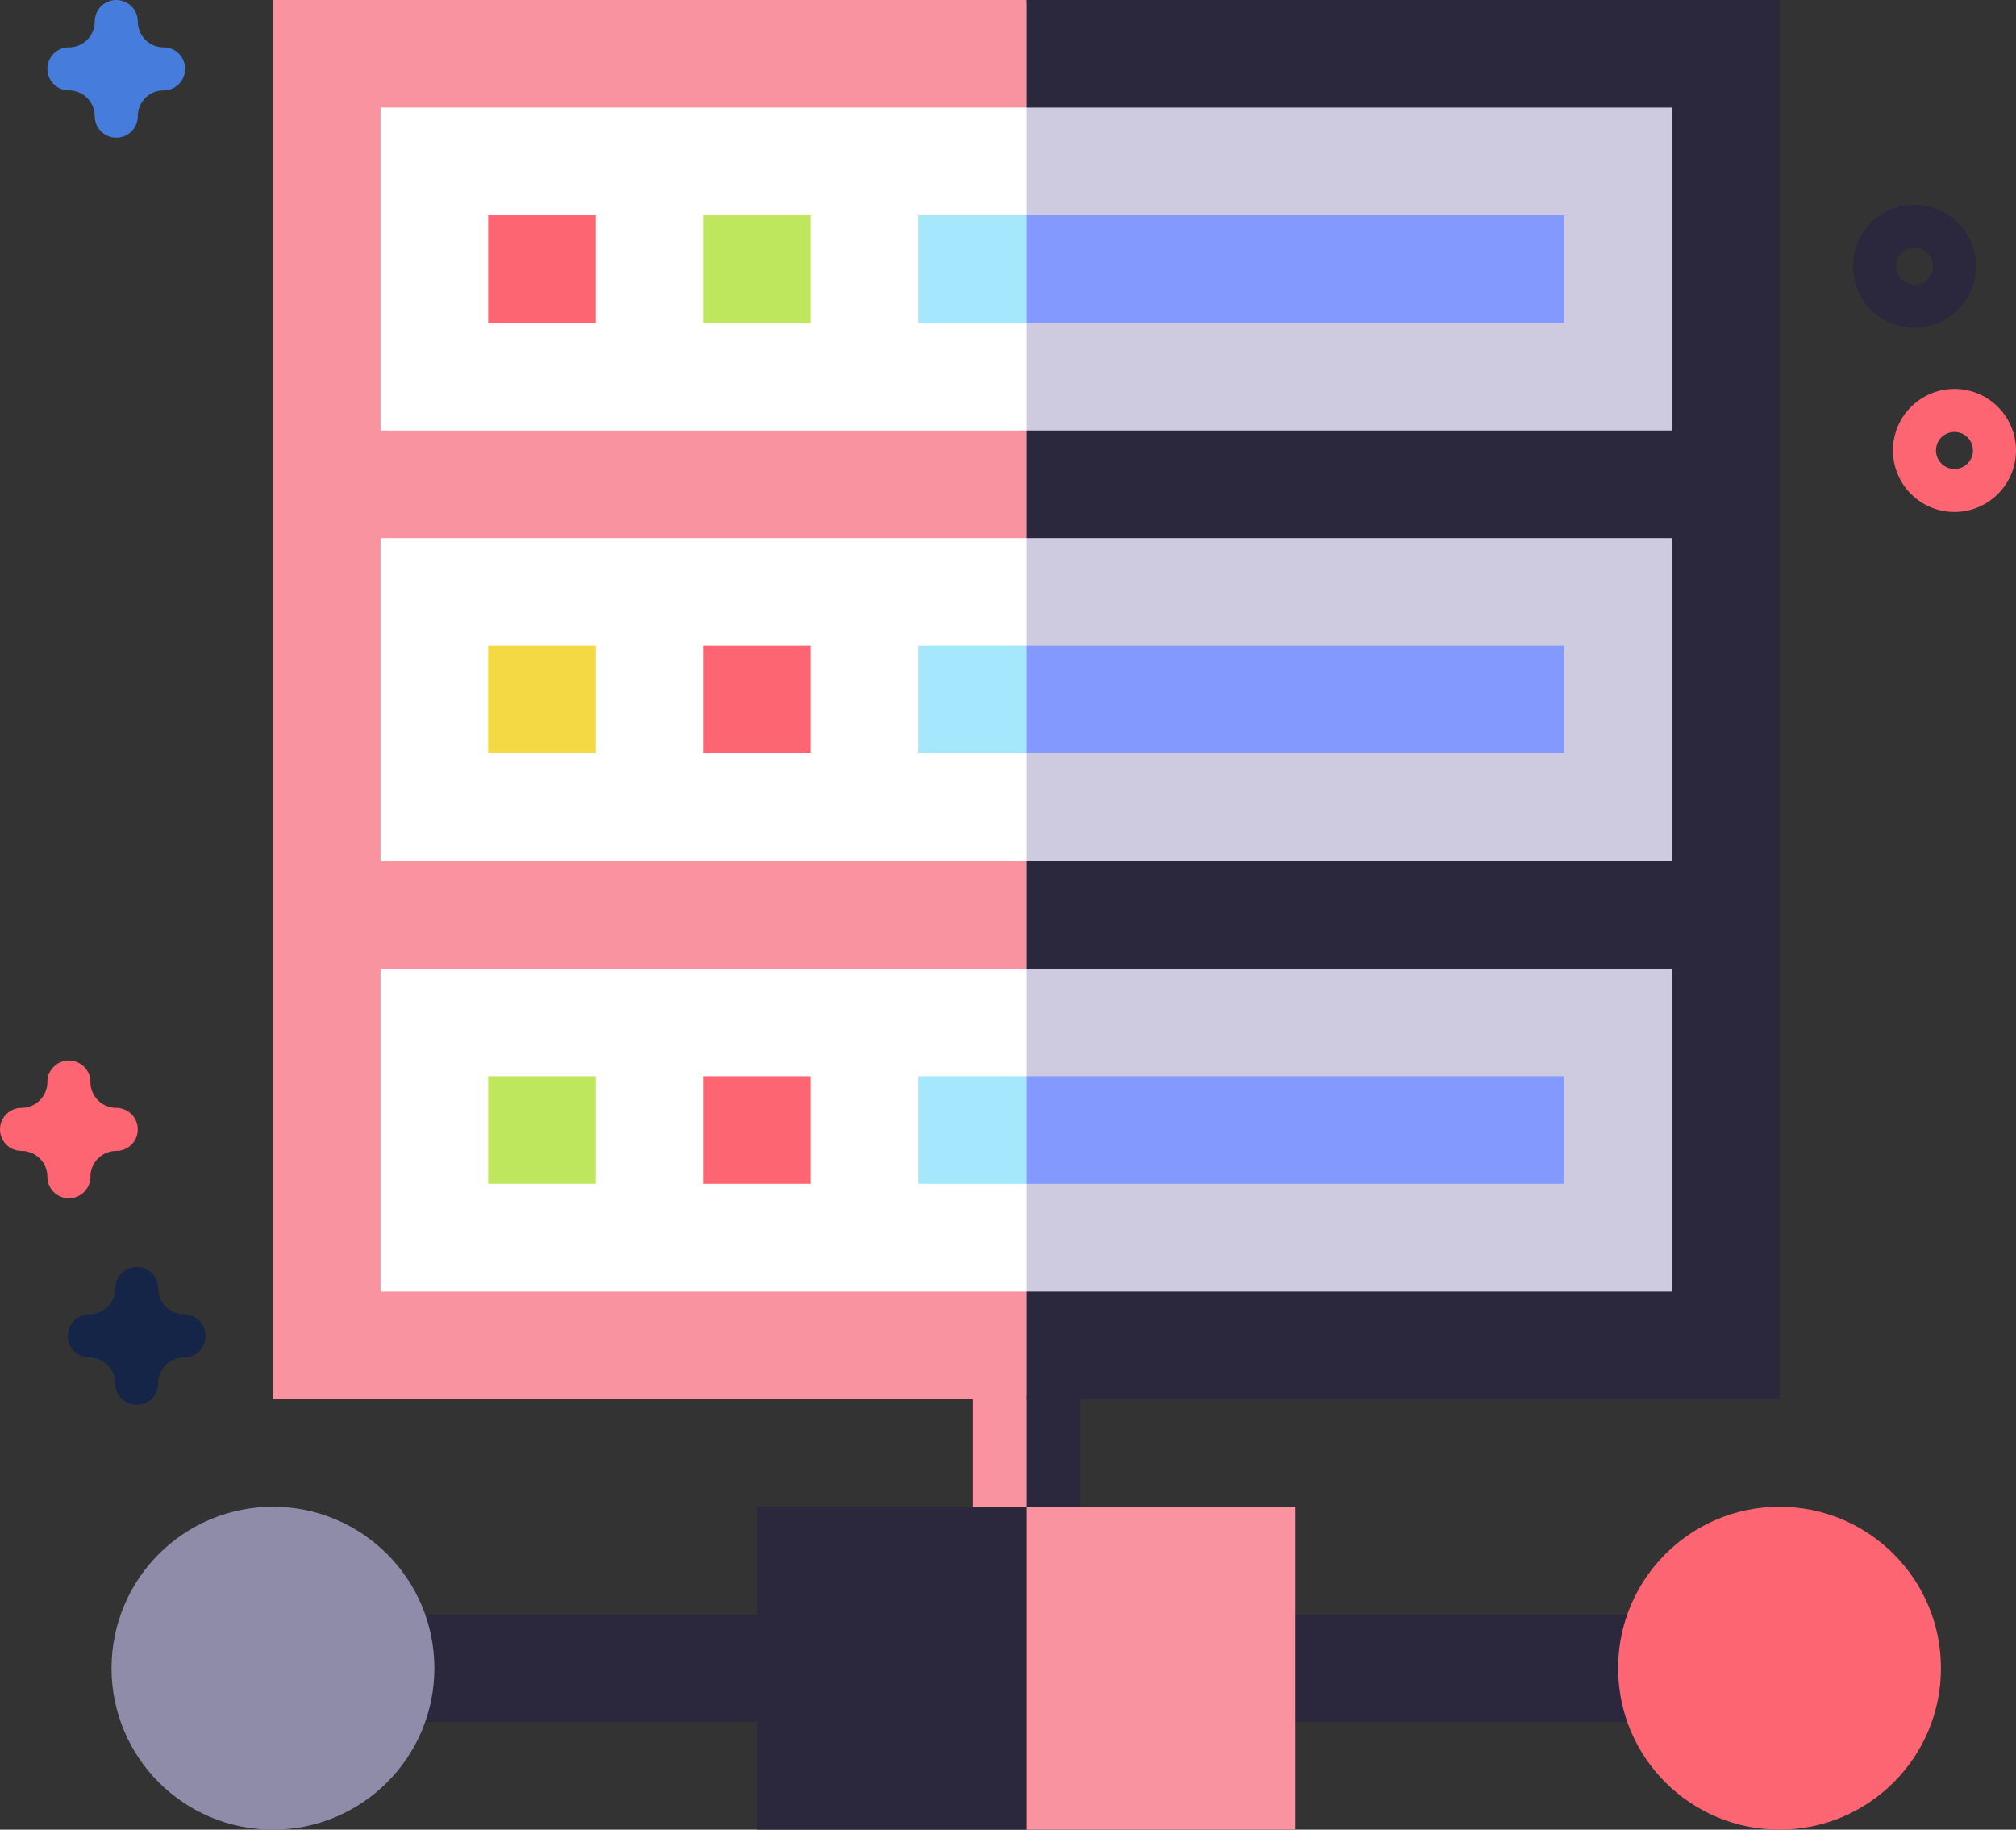 <svg xmlns="http://www.w3.org/2000/svg" width="110.614" height="100.375" viewBox="0 0 110.614 100.375"><rect x="0" y="0" width="110.614" height="100.375" fill="#333333" stroke="none"/><defs><style>.a{fill:#f993a0;}.b{fill:#2b273d;}.c{fill:#fff;}.d{fill:#cecae0;}.e{fill:#a5e8fd;}.f{fill:#8399fe;}.g{fill:#fc6571;}.h{fill:#bee75e;}.i{fill:#f4d844;}.j{fill:#8e8ca8;}.k{fill:#467cdb;}.l{fill:#152547;}</style></defs><g transform="translate(-287.392 -617.745)"><g transform="translate(293.511 617.744)"><path class="a" d="M344.438,696.231v5.9l1.476,2.952,1.475-2.952,2.952-2.952-2.952-2.952-1.475-2.951Z" transform="translate(-297.202 -619.474)"/><path class="b" d="M350.017,696.231l-1.476-2.951-1.476,2.951v5.9l1.476,2.952,1.476-2.952Z" transform="translate(-296.878 -619.474)"/><path class="a" d="M310.275,627.583V704.34h41.331l2.952-41.331-2.952-35.426Z" transform="translate(-301.419 -627.583)"/><path class="b" d="M347.065,627.583V704.34H388.4V627.583Z" transform="translate(-296.878 -627.583)"/><path class="b" d="M360.529,712.324h20.665v-5.9H360.529l-2.952,2.952Z" transform="translate(-295.58 -617.852)"/><path class="b" d="M336.2,712.324H315.531v-5.9H336.2l2.952,2.952Z" transform="translate(-300.77 -617.852)"/><path class="c" d="M315.531,632.838v17.714h35.426l2.952-8.857-2.952-8.857Z" transform="translate(-300.77 -626.934)"/><path class="d" d="M382.492,632.838H347.065v17.714h35.427Z" transform="translate(-296.878 -626.934)"/><path class="e" d="M341.81,638.094V644h5.9l2.952-2.952-2.952-2.952Z" transform="translate(-297.526 -626.286)"/><path class="f" d="M376.588,638.094H347.065V644h29.523Z" transform="translate(-296.878 -626.286)"/><path class="g" d="M320.787,638.094h5.9V644h-5.9Z" transform="translate(-300.121 -626.286)"/><path class="h" d="M331.3,638.094h5.9V644h-5.9Z" transform="translate(-298.824 -626.286)"/><path class="c" d="M315.531,653.861v17.714h35.426l2.952-8.857-2.952-8.857Z" transform="translate(-300.77 -624.34)"/><path class="d" d="M382.492,653.861H347.065v17.714h35.427Z" transform="translate(-296.878 -624.34)"/><path class="e" d="M341.81,659.117v5.9h5.9l2.952-2.952-2.952-2.952Z" transform="translate(-297.526 -623.691)"/><path class="f" d="M376.588,659.117H347.065v5.9h29.523Z" transform="translate(-296.878 -623.691)"/><path class="i" d="M320.787,659.117h5.9v5.9h-5.9Z" transform="translate(-300.121 -623.691)"/><path class="g" d="M331.3,659.117h5.9v5.9h-5.9Z" transform="translate(-298.824 -623.691)"/><path class="c" d="M315.531,674.884V692.6h35.426l2.952-8.857-2.952-8.857Z" transform="translate(-300.77 -621.745)"/><path class="d" d="M382.492,674.884H347.065V692.6h35.427Z" transform="translate(-296.878 -621.745)"/><path class="e" d="M341.81,680.14v5.9h5.9l2.952-2.952-2.952-2.952Z" transform="translate(-297.526 -621.096)"/><path class="f" d="M376.588,680.14H347.065v5.9h29.523Z" transform="translate(-296.878 -621.096)"/><path class="h" d="M320.787,680.14h5.9v5.9h-5.9Z" transform="translate(-300.121 -621.096)"/><path class="g" d="M331.3,680.14h5.9v5.9h-5.9Z" transform="translate(-298.824 -621.096)"/><path class="b" d="M333.926,701.163v17.713h14.761l2.952-8.856-2.952-8.857Z" transform="translate(-298.499 -618.501)"/><path class="a" d="M361.827,701.163H347.065v17.713h14.762Z" transform="translate(-296.878 -618.501)"/><circle class="g" cx="8.857" cy="8.857" r="8.857" transform="translate(82.663 82.662)"/><circle class="j" cx="8.857" cy="8.857" r="8.857" transform="translate(0 82.662)"/></g><g transform="translate(287.392 617.744)"><path class="b" d="M410.79,145.588a3.376,3.376,0,1,1,3.376-3.376,3.38,3.38,0,0,1-3.376,3.376Zm0-4.39a1.014,1.014,0,1,0,1.014,1.014A1.015,1.015,0,0,0,410.79,141.2Z" transform="translate(-305.747 -127.603)"/><path class="g" d="M420.081,188.36a3.376,3.376,0,1,1,3.376-3.376,3.38,3.38,0,0,1-3.376,3.376Zm0-4.39a1.014,1.014,0,1,0,1.014,1.014A1.015,1.015,0,0,0,420.081,183.97Z" transform="translate(-312.843 -160.271)"/><path class="k" d="M70.787,98.847a1.181,1.181,0,0,1-1.181-1.181,1.419,1.419,0,0,0-1.417-1.417,1.181,1.181,0,0,1,0-2.362,1.419,1.419,0,0,0,1.417-1.417,1.181,1.181,0,1,1,2.362,0,1.419,1.419,0,0,0,1.417,1.417,1.181,1.181,0,0,1,0,2.362,1.419,1.419,0,0,0-1.417,1.417A1.181,1.181,0,0,1,70.787,98.847Z" transform="translate(-64.408 -91.288)"/><path class="l" d="M75.537,393.081a1.181,1.181,0,0,1-1.181-1.181,1.419,1.419,0,0,0-1.417-1.417,1.181,1.181,0,1,1,0-2.362,1.419,1.419,0,0,0,1.417-1.417,1.181,1.181,0,1,1,2.362,0,1.419,1.419,0,0,0,1.417,1.417,1.181,1.181,0,0,1,0,2.362,1.419,1.419,0,0,0-1.417,1.417A1.181,1.181,0,0,1,75.537,393.081Z" transform="translate(-68.036 -316.013)"/><path class="g" d="M59.787,345.124a1.181,1.181,0,0,1-1.181-1.181,1.419,1.419,0,0,0-1.417-1.417,1.181,1.181,0,1,1,0-2.362,1.419,1.419,0,0,0,1.417-1.417,1.181,1.181,0,1,1,2.362,0,1.419,1.419,0,0,0,1.417,1.417,1.181,1.181,0,1,1,0,2.362,1.419,1.419,0,0,0-1.417,1.417A1.181,1.181,0,0,1,59.787,345.124Z" transform="translate(-56.007 -279.386)"/></g></g></svg>